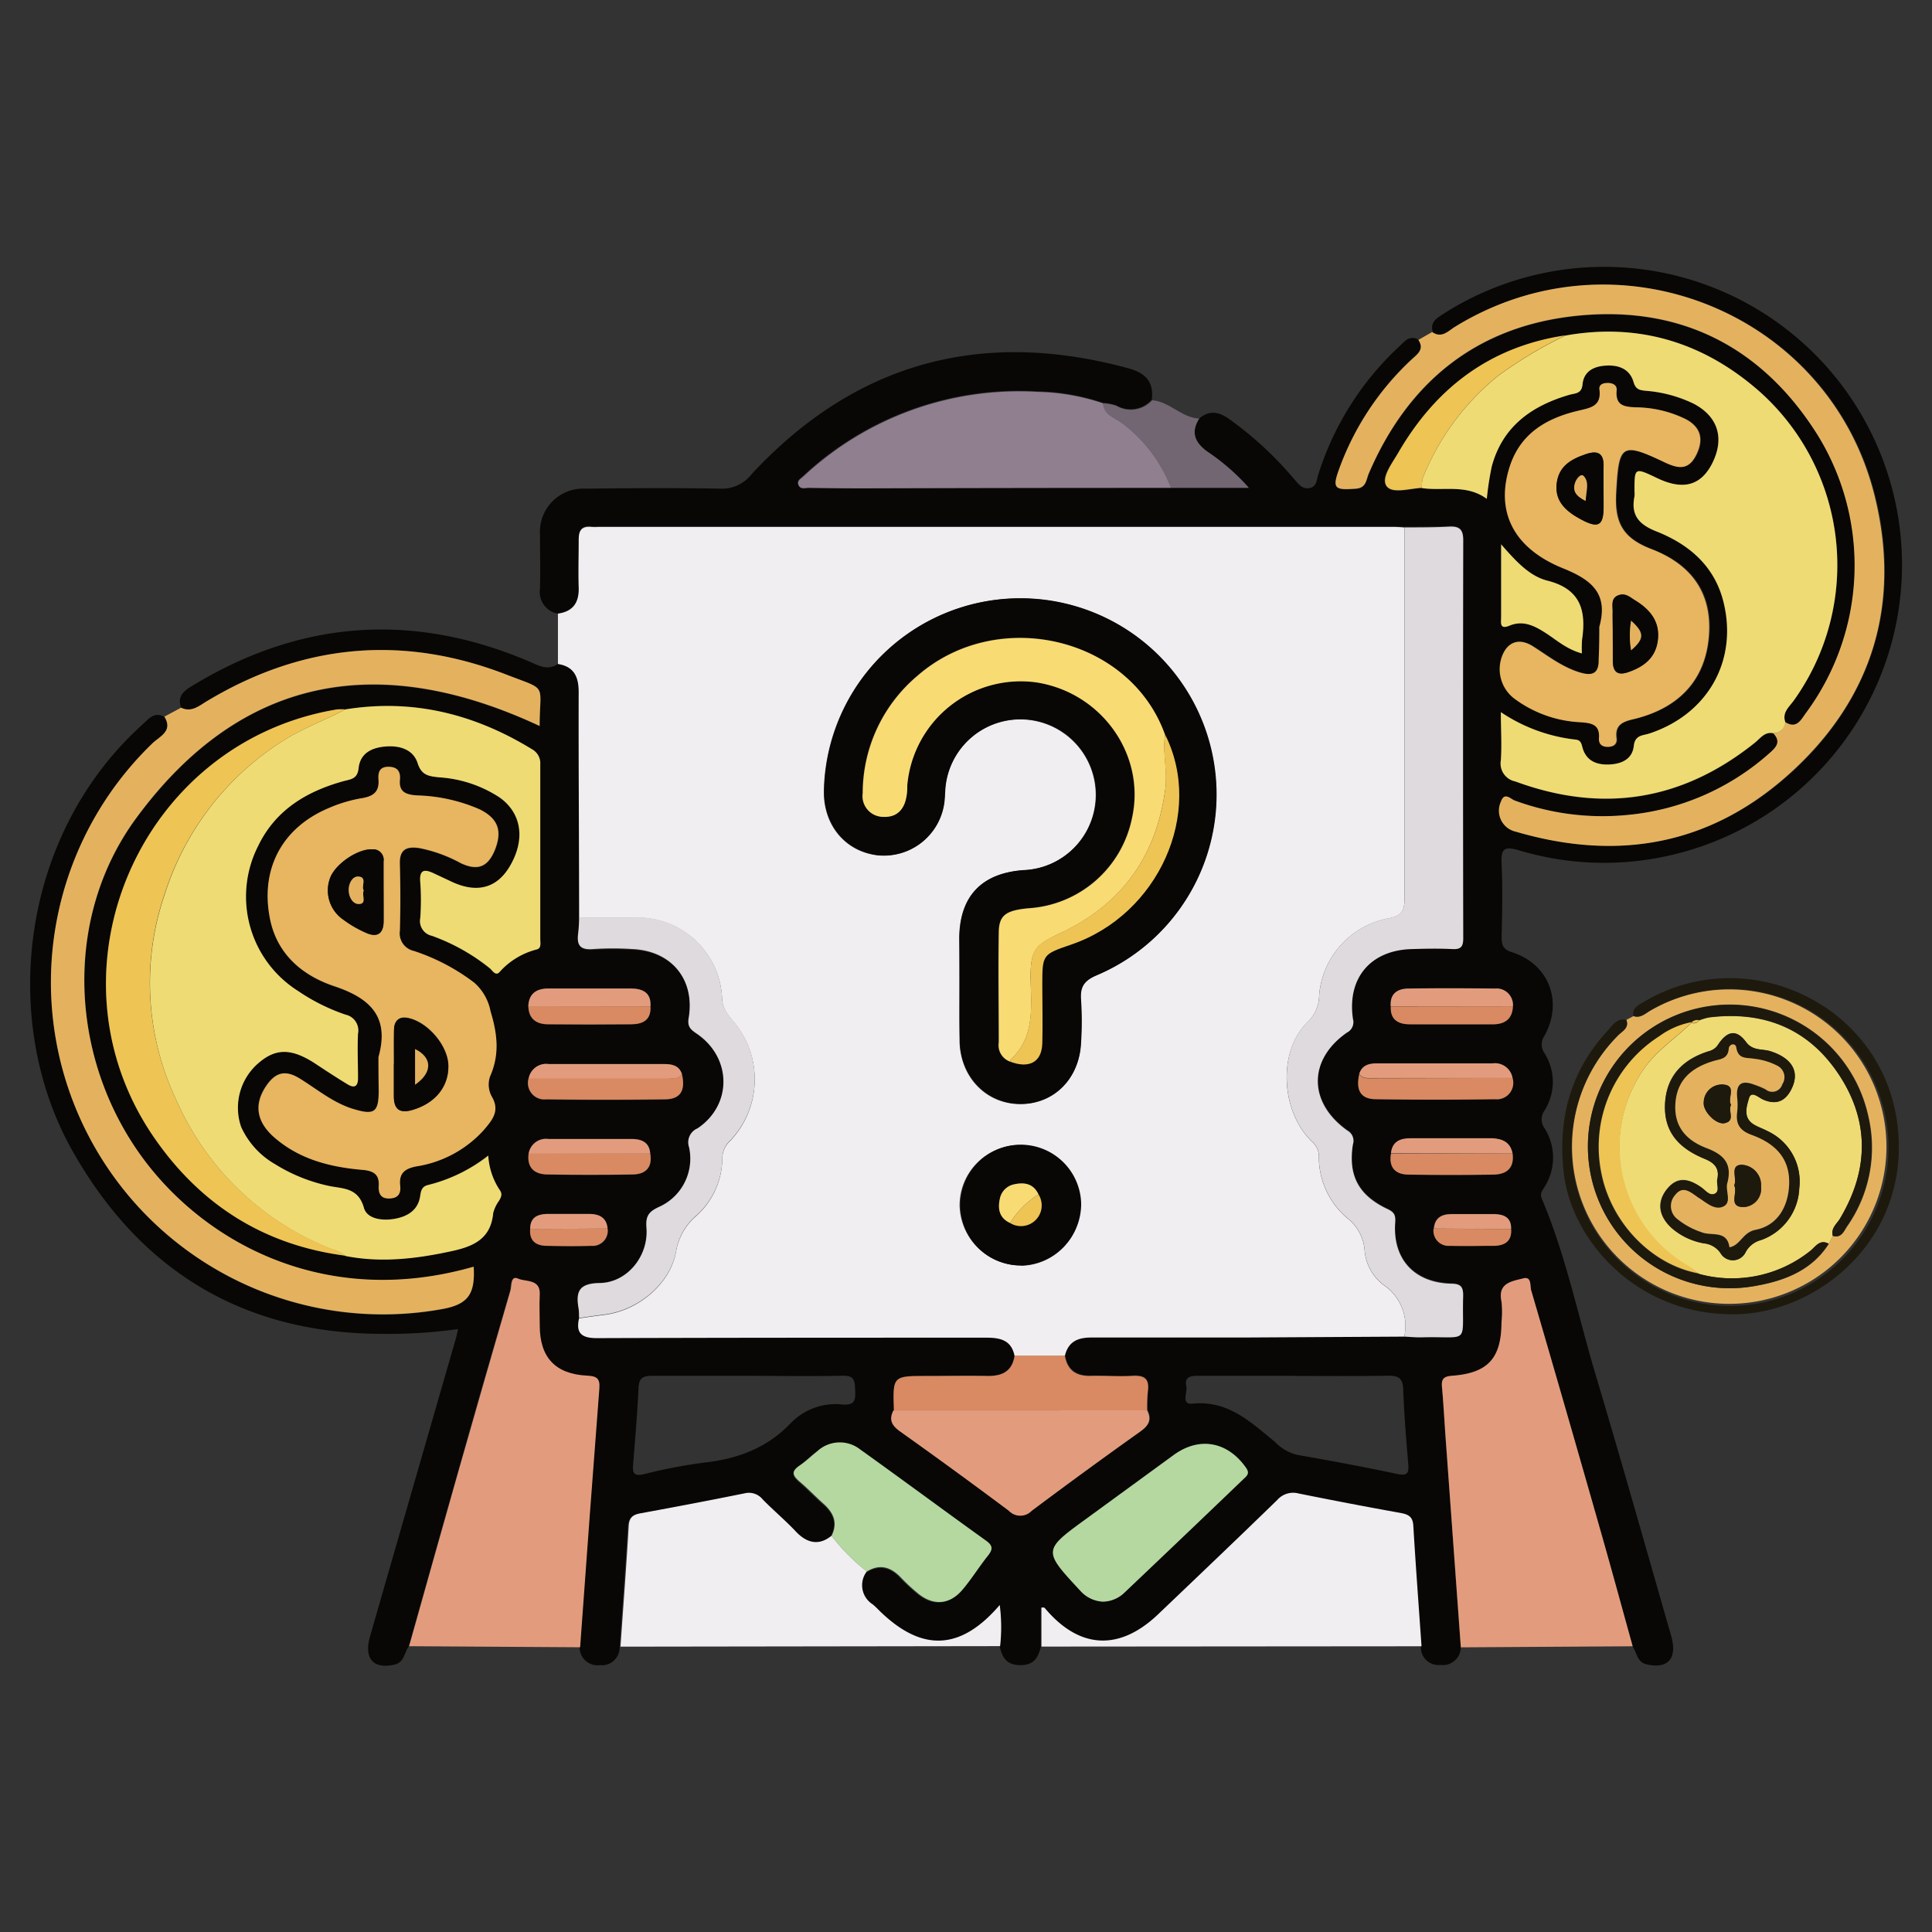 <svg xmlns="http://www.w3.org/2000/svg" viewBox="0 0 256 256"><rect x="0" y="0" width="256" height="256" fill="#333333" stroke="none"/><defs><style>.cls-1{fill:#080705;}.cls-2{fill:#f0eef1;}.cls-3{fill:#e4b25f;}.cls-4{fill:#e29c7d;}.cls-5{fill:#1d190d;}.cls-6{fill:#726672;}.cls-7{fill:#eedb74;}.cls-8{fill:#e8b560;}.cls-9{fill:#dedade;}.cls-10{fill:#8f7f8f;}.cls-11{fill:#eec454;}.cls-12{fill:#b4d8a0;}.cls-13{fill:#d98a62;}.cls-14{fill:#f9db74;}</style></defs><g id="SinIdentificar-3" data-name="SinIdentificar"><path class="cls-1" d="M73.92,81.31A2.91,2.91,0,0,1,71.55,78c.07-2.42,0-4.83,0-7.25a5.72,5.72,0,0,1,6-6c6-.07,11.94-.11,17.9,0a5,5,0,0,0,4.21-2c13.76-14.76,30.44-19.23,49.85-13.95,2.27.61,3.4,1.78,3.11,4.16a3.78,3.78,0,0,1-4.73.74,6.69,6.69,0,0,0-1.76-.33,28.78,28.78,0,0,0-8.67-1.52,41.84,41.84,0,0,0-31.06,11.22c-.32.29-.83.56-.65,1.07.23.68.89.42,1.37.43q3.61.07,7.25.06,20.39,0,40.77-.06h10.3A28.28,28.28,0,0,0,160,59.86c-1.63-1.17-2.29-2.54-1.1-4.4,1.31-1.13,2.56-.9,3.88,0a47,47,0,0,1,8.76,8.09c.56.65,1.06,1.3,2,1.12s.92-1.09,1.13-1.76a39.24,39.24,0,0,1,10.73-17c.69-.63,1.33-1.55,2.52-.92.85,1.27-.14,1.9-.9,2.61A37,37,0,0,0,177.5,62.1c-1,2.64-.68,2.91,2.15,2.69,1.44-.12,1.39-1.23,1.74-2,5.24-12.22,14.4-19.58,27.64-20.92,13.73-1.39,24.53,4.2,31.89,15.85a32.89,32.89,0,0,1-1.54,36.71c-.69.93-1.25,2.29-2.83,1.25-.41-1.24.51-2,1.11-2.8a30.81,30.81,0,0,0-4.42-40.92c-7.34-6.54-16-9.24-25.79-7.49-10,1.48-17.18,7-22.18,15.52-.82,1.41-2.39,3.25-1.59,4.42s3.06.35,4.7.27c2.86.38,5.89-.55,8.61,1.43a40.53,40.53,0,0,1,.65-4.26c1.41-5.31,5.26-8.06,10.27-9.52.76-.22,1.64-.12,1.76-1.35.15-1.73,1.44-2.41,3-2.52,1.71-.13,3.25.38,3.77,2.18.29,1,.81,1.06,1.61,1.15a17.61,17.61,0,0,1,6.31,1.69c3.29,1.71,4.19,4.65,2.46,8-1.5,2.91-3.84,3.52-7.26,1.88-3-1.43-3-1.43-3,1.74a3.86,3.86,0,0,1,0,.68c-.49,2.46.53,3.7,2.9,4.64,4.29,1.7,7.68,4.54,8.88,9.3,2,7.81-2.06,14.92-9.8,17.48-.84.28-1.91.17-2.07,1.64-.19,1.79-1.67,2.42-3.3,2.47s-3-.48-3.5-2.24c-.15-.54-.22-1-.92-1.06a22.11,22.11,0,0,1-9.85-3.62c0,2.33.11,4.36,0,6.37a2.42,2.42,0,0,0,1.91,2.81c11.55,4.25,22.11,2.58,31.72-5.11.75-.59,1.32-1.53,2.5-1.27,1,1.11.36,1.85-.51,2.61a32.8,32.8,0,0,1-19,8.21,33.61,33.61,0,0,1-14.73-1.93c-.56-.21-1.35-1.17-1.81.14a2.85,2.85,0,0,0,2,4c13.72,4,26.19,1.61,36.7-8.12s14.29-22.28,10.82-36.35c-6-24.41-34.2-35.65-55.64-22.42-.93.57-1.77,1.54-3,.68-.42-1.36.56-1.88,1.46-2.46a39.48,39.48,0,1,1,31.42,71.43,39.21,39.21,0,0,1-21.48-.31c-2-.59-2.38-.16-2.29,1.79.15,3.24.08,6.5,0,9.75,0,1.15.29,1.63,1.48,2,4.8,1.59,6.68,6.51,4.22,11a2,2,0,0,0,0,2.37,7.1,7.1,0,0,1,0,7.55,2,2,0,0,0,0,2.38,7.28,7.28,0,0,1,0,7.75c-.29.5-.68.86-.36,1.61,3.13,7.38,4.74,15.24,7,22.89,3.48,11.63,6.77,23.32,10.13,35,.85,3-.42,4.41-3.23,3.78-1.33-.3-1.28-1.55-1.88-2.35-1.41-5.08-2.79-10.17-4.24-15.24q-4.56-16-9.21-31.93c-.17-.58.09-1.88-1.06-1.58-1.49.38-3.42.6-2.87,3.08a12.88,12.88,0,0,1,0,2.71c0,4.78-1.78,6.75-6.52,7.11-1.08.08-1.47.37-1.37,1.46.21,2.33.33,4.67.5,7q1,13.77,2,27.53a2.37,2.37,0,0,1-2.69,2.28,2.33,2.33,0,0,1-2.6-2.37c-.37-5.34-.77-10.67-1.09-16-.07-1.17-.62-1.47-1.65-1.66q-6.79-1.22-13.56-2.59a2.79,2.79,0,0,0-2.81.86c-5.24,5.1-10.54,10.14-15.83,15.19-5.13,4.88-10.42,4.56-15-.89-.06-.07-.25,0-.42-.05v5.15c-.37,1.41-.91,2.4-2.72,2.39s-2.36-1-2.71-2.39a22.67,22.67,0,0,0-.05-5.45c-5.14,6-10.2,6.18-15.69,1-.38-.36-.74-.76-1.15-1.09a3,3,0,0,1-.77-4.37c1.7-1,3.15-.65,4.45.76a24.19,24.19,0,0,0,2.14,2c2.09,1.81,4.38,1.63,6.11-.52,1.14-1.41,2.12-2.94,3.25-4.36.65-.8.73-1.3-.21-2-5.59-4-11.12-8.1-16.71-12.11a4.37,4.37,0,0,0-5.65.23c-.78.6-1.48,1.3-2.29,1.86-1.17.81-.92,1.44,0,2.24s2.08,2,3.16,2.93c1.35,1.17,1.89,2.5,1,4.2-1.78,1.39-3.28,1-4.75-.57s-3-2.79-4.38-4.24a2.34,2.34,0,0,0-2.38-.81c-4.58.93-9.16,1.8-13.75,2.64-1,.18-1.55.52-1.62,1.68-.31,5.33-.72,10.66-1.09,16a2.34,2.34,0,0,1-2.61,2.37,2.38,2.38,0,0,1-2.69-2.29q1.26-17.15,2.55-34.3c.1-1.32-.34-1.62-1.6-1.69-4.23-.2-6.26-2.41-6.3-6.64,0-1.36-.06-2.72,0-4.07.13-2.16-1.82-1.73-2.87-2.15s-.87,1-1,1.54q-3.57,12.15-7,24.33c-2.17,7.61-4.29,15.23-6.44,22.84-.6.8-.54,2.05-1.87,2.36-2.8.64-4.09-.8-3.23-3.77q5.69-19.78,11.4-39.56c.08-.29.13-.58.25-1.13a67,67,0,0,1-10.42.63c-18.61-.13-32.19-8.84-41-24.84C0,134.82,2.79,110.52,18.88,96c.83-.75,1.56-1.76,2.92-1,1.15,1.86-.55,2.56-1.51,3.46a44,44,0,0,0,38.49,75c3.25-.63,4.21-2,4-5.58-20.08,5.76-36.47-3.57-44.63-15.5-9-13.13-9.54-31.06-.1-43.92,14.09-19.17,32.46-22,53.47-12.23,0-5.74,1.16-4.65-4.39-6.8C53.33,84,40,85.31,27.32,93c-1,.63-2,1.44-3.31.8-.49-1.32.09-2.08,1.21-2.77,14.4-8.86,29.37-10,44.93-3.37,1.26.54,2.43,1.26,3.78.3,2.13.34,2.76,1.66,2.75,3.71,0,10,0,20,.06,29.92a21.24,21.24,0,0,1-.1,2.26c-.24,1.58.35,2.11,2,2a39.38,39.38,0,0,1,5.21,0c5.17.23,8.3,4,7.44,9.14-.2,1.18.29,1.53,1.09,2.08,4.64,3.18,4.71,9.43.09,12.54A2,2,0,0,0,91.3,152a7,7,0,0,1-3.94,7.88c-1.38.63-1.83,1.19-1.7,2.78.3,3.74-2.54,7.26-6.18,7.32-2.65,0-3.21,1-2.83,3.27.07.45,0,.9.08,1.36-.45,2,.31,2.62,2.35,2.62,17.22-.07,34.44,0,51.65-.06,1.87,0,3.3.36,3.71,2.43-.3,2-1.56,2.74-3.5,2.7-2.71-.06-5.42,0-8.14,0-4.51,0-4.51,0-4.35,4.55-.63,1.24-.22,2,.9,2.8q7.26,5.16,14.41,10.51a2.08,2.08,0,0,0,3,0q7.14-5.35,14.41-10.52c1.12-.79,1.52-1.57.9-2.8a22.39,22.39,0,0,1,.06-2.46c.23-1.68-.42-2.26-2.11-2.12s-3.6,0-5.39,0c-1.94.06-3.15-.72-3.49-2.69.44-1.85,1.64-2.46,3.5-2.45,6.65.07,13.3.05,19.95,0q10.77,0,21.53-.12c.83,0,1.66.13,2.48.12,6.3-.13,5.11,1.05,5.29-5.42,0-1.25-.3-1.64-1.61-1.68-4.87-.15-7.7-3.24-7.4-8,.06-1-.06-1.42-1-1.88-3.86-1.83-5.23-4.44-4.6-8.55a1.55,1.55,0,0,0-.7-1.84c-5.23-3.7-5.26-9.4-.09-13a1.54,1.54,0,0,0,.8-1.8c-.8-5.42,2.33-9.12,7.78-9.27,1.81,0,3.63-.07,5.44,0,1.11,0,1.39-.35,1.39-1.41q0-26.4,0-52.78c0-1.43-.53-1.85-1.87-1.78-2,.09-3.93.07-5.89.1-.6,0-1.2-.08-1.81-.08h-105a6.89,6.89,0,0,1-.91,0c-1.27-.13-1.76.4-1.71,1.69.07,2.11,0,4.23,0,6.34S75.93,81,73.92,81.31Zm6.59,81.48c-.13-1.39-1-1.9-2.29-1.91-1.94,0-3.88,0-5.82,0-1.24,0-2.2.46-2.15,2-.13,1.58.79,2.19,2.19,2.23,2,0,3.94.06,5.9,0A2,2,0,0,0,80.51,162.79Zm119.72.06c.05-1.5-.92-1.93-2.16-2-1.94,0-3.88,0-5.82,0-1.27,0-2.16.52-2.29,1.91a2,2,0,0,0,2.17,2.28c2,.07,3.94.05,5.9,0C199.43,165,200.35,164.43,200.23,162.85Zm-15.95-29.5c-.1,1.82,1.05,2.36,2.55,2.37q5.5.06,11,0c1.55,0,2.57-.7,2.63-2.39a2.18,2.18,0,0,0-2.4-2.35c-3.83,0-7.65-.05-11.47,0C185.16,131,184.15,131.68,184.28,133.35Zm-98.09,0c.12-1.82-1-2.35-2.54-2.37-3.67,0-7.35,0-11,0-1.56,0-2.57.68-2.63,2.37s1.08,2.38,2.63,2.39q5.5,0,11,0C85.15,135.71,86.29,135.17,86.19,133.35Zm114.23,19.47c-.29-1.47-1.33-1.93-2.67-1.93-3.63,0-7.26,0-10.89,0-1.31,0-2.41.39-2.55,2-.32,1.84.62,2.73,2.33,2.76q5.63.1,11.24,0C199.65,155.62,200.69,154.76,200.42,152.82Zm-130.37,0c-.27,1.94.77,2.8,2.54,2.82q5.63.09,11.24,0c1.71,0,2.65-.92,2.33-2.76-.11-1.57-1.23-1.94-2.5-2-3.66,0-7.32,0-11,0A2.33,2.33,0,0,0,70.05,152.82Zm110.06-10.49c-.49,2.16.18,3.3,2.21,3.33,5.25.07,10.52.07,15.77,0a2.18,2.18,0,0,0,2.33-2.81,2.36,2.36,0,0,0-2.66-1.9H182.43C181.41,141,180.47,141.18,180.11,142.33Zm-89.75,0C90,141.18,89.06,141,88,141H72.71a2.36,2.36,0,0,0-2.66,1.9,2.18,2.18,0,0,0,2.33,2.81q7.89.12,15.78,0C90.19,145.63,90.85,144.48,90.36,142.33ZM45.77,166.39c4.7.92,9.31.37,13.94-.62,2.93-.62,5.3-1.6,5.62-5.05a4.72,4.72,0,0,1,.76-1.63c.27-.47.51-.9.11-1.44a9.17,9.17,0,0,1-1.52-4.56A21.18,21.18,0,0,1,56.74,157c-.84.19-1,.73-1.08,1.47-.27,1.84-1.61,2.68-3.27,3s-3.76.09-4.19-1.44c-.79-2.82-3-2.49-4.87-2.95a22.31,22.31,0,0,1-6.89-2.82,10.88,10.88,0,0,1-4.51-4.95,7.8,7.8,0,0,1,2.45-8.58c2.25-1.88,4.35-1.81,7.46.25,1.39.92,2.78,1.83,4.2,2.69.87.53,1.4.32,1.38-.82,0-2-.08-3.94,0-5.9a2.14,2.14,0,0,0-1.65-2.51,26,26,0,0,1-6.28-3.13,14.79,14.79,0,0,1-5.34-19.15c2.28-4.8,6.4-7.29,11.34-8.66,1-.26,1.85-.3,2-1.68.21-2,1.73-2.75,3.52-2.91s3.71.34,4.31,2.2c.52,1.64,1.5,1.73,2.82,1.88a16.48,16.48,0,0,1,8.08,2.72c2.91,2.11,3.39,5.58,1.31,9.1-1.73,3-4.4,3.65-7.79,2l-2.26-1.06c-1.22-.58-2-.56-1.81,1.16a32.88,32.88,0,0,1,0,4.76A2,2,0,0,0,57.23,124a26.47,26.47,0,0,1,7.67,4.34c.34.29.75,1.06,1.27.49a9.87,9.87,0,0,1,4.94-3c.64-.17.46-.88.46-1.39,0-7.71,0-15.42,0-23.13a2.12,2.12,0,0,0-1.09-2C62.87,94.59,54.7,92.54,45.77,94a8.38,8.38,0,0,0-1.12,0C18.35,98.35,5.31,129,20.5,150.85,26.61,159.65,35,165,45.77,166.39Zm4.38-26.32c0,1.51,0,3,0,4.53,0,2.79-.58,3.16-3.31,2.33s-4.76-2.59-7.07-4c-2-1.23-3.31-.89-4.58,1-1.6,2.42-1.24,4.72,1.19,6.81,3.3,2.84,7.31,3.86,11.52,4.23,1.43.12,2.35.51,2.25,2.11-.06,1.09.3,1.77,1.53,1.68,1.08-.07,1.42-.73,1.31-1.69-.18-1.61.56-2.24,2.12-2.55a15.14,15.14,0,0,0,9-4.87c1.1-1.29,2.15-2.51,1-4.42a3.29,3.29,0,0,1-.21-2.64c1.29-2.92,1-5.64.06-8.63a6.71,6.71,0,0,0-2.14-3.73,27.17,27.17,0,0,0-8-4.2A2.39,2.39,0,0,1,53,123.37c.1-3,.09-5.9,0-8.84-.06-1.92.85-2.35,2.53-2.12a19,19,0,0,1,5.53,2c2.25,1.06,3.59.52,4.52-1.71,1.06-2.53.49-4.18-2-5.41a22.15,22.15,0,0,0-8.37-1.85c-1.43-.1-2.36-.46-2.2-2.11.11-1.14-.44-1.7-1.58-1.68s-1.33.8-1.26,1.71c.12,1.64-.72,2.22-2.26,2.46a18.79,18.79,0,0,0-4.33,1.3c-6.19,2.6-9.1,8.08-7.79,14.66.94,4.75,4.36,7.55,8.52,8.94C49.17,132.3,51.63,134.79,50.15,140.07Zm161.77-57c0,1.44,0,2.88,0,4.31,0,1.8-.76,2.23-2.44,1.74-2.38-.7-4.27-2.23-6.31-3.5-1.77-1.1-3.28-.61-4,1.19a4.9,4.9,0,0,0,1.48,5.69,15.9,15.9,0,0,0,8.82,3.2c1.42.12,2.62.24,2.49,2.1-.07.89.45,1.2,1.26,1.16s1.16-.42,1.06-1.16c-.23-1.7.76-2.16,2.19-2.49,6-1.42,9.36-5,10-10.55s-1.66-9.75-7.55-12c-3.88-1.5-4.91-3.56-4.69-7.48.35-6.36.65-6.74,6.46-4,1.74.83,3.15,1,4.15-1s.61-3.7-1.41-4.75A15.29,15.29,0,0,0,216.8,54c-1.54-.06-2.74-.26-2.56-2.23.08-.8-.52-1-1.19-1s-1.18.19-1.09.86c.31,2.3-1.29,2.45-2.89,2.84-4.08,1-7.47,2.93-8.93,7.18-2.06,5.94.21,10.95,7,13.68C211,76.87,213.13,78.72,211.92,83.06ZM98.9,182.3c-4.16,0-8.31,0-12.47,0-1.2,0-1.75.26-1.82,1.57-.16,3.39-.44,6.78-.72,10.16-.1,1.18.11,1.62,1.45,1.3a68.54,68.54,0,0,1,8-1.53c4.41-.5,8.26-1.91,11.42-5.21a8.28,8.28,0,0,1,6.82-2.49c1.5.13,1.81-.38,1.74-1.73s0-2.14-1.73-2.08C107.37,182.39,103.14,182.3,98.9,182.3Zm72.66,0c-4.31,0-8.62,0-12.93,0-1,0-1.69.25-1.44,1.37.18.82-.73,2.47.8,2.32,4.74-.47,7.74,2.45,10.95,5.07a6.16,6.16,0,0,0,2.86,1.7c4.46.78,8.92,1.61,13.35,2.55,1.36.29,1.55-.15,1.45-1.32-.27-3.31-.55-6.62-.67-9.94-.05-1.57-.78-1.78-2.12-1.76C179.73,182.36,175.64,182.32,171.56,182.32Zm-25.39,29.91a4.21,4.21,0,0,0,2.81-1.18q7.86-7.52,15.72-15c.41-.39.93-.71.39-1.49-2.44-3.51-6.19-4.21-9.6-1.73L144,201.2c-5.81,4.24-5.81,4.23-.83,9.61A4.29,4.29,0,0,0,146.17,212.23ZM209.61,86.58a15.44,15.44,0,0,1,0-1.83c.57-3.85-.15-6.72-4.6-7.84-2.38-.6-4.19-2.6-6.12-4.81,0,3.6,0,6.62,0,9.63,0,.69-.25,1.71,1.09,1.15,1.86-.76,3.37.07,4.86,1S207.57,86,209.61,86.58Z"/><path class="cls-2" d="M186.07,177.11q-10.75.06-21.53.12c-6.65,0-13.3,0-19.95,0-1.86,0-3.06.6-3.5,2.45h-6.65c-.41-2.07-1.84-2.43-3.71-2.43-17.21,0-34.43,0-51.65.06-2,0-2.8-.64-2.35-2.62,1.11-.16,2.22-.32,3.34-.46,4.46-.54,8.79-4.09,9.52-8.44a8,8,0,0,1,2.7-4.7,10.3,10.3,0,0,0,3.42-7.62,3.25,3.25,0,0,1,1.11-2.36,11.83,11.83,0,0,0,.74-15.28c-.8-1-1.79-1.9-1.88-3.48a11.15,11.15,0,0,0-11.45-10.74H76.74c0-10-.09-20-.06-29.92,0-2-.62-3.37-2.75-3.71V81.31c2-.28,2.82-1.46,2.75-3.45s0-4.23,0-6.34c0-1.29.44-1.82,1.71-1.69a6.89,6.89,0,0,0,.91,0h105c.61,0,1.21,0,1.81.08q0,24.47,0,48.92c0,1.6-.14,2.52-2.18,2.87a11.31,11.31,0,0,0-9.14,10.18,4.9,4.9,0,0,1-1.42,3.44c-4.19,4-3.61,12,.45,15.94a2.55,2.55,0,0,1,.93,2,10.63,10.63,0,0,0,3.76,8.15,6,6,0,0,1,2.3,4.17,6.38,6.38,0,0,0,2.5,4.68A6.53,6.53,0,0,1,186.07,177.11Zm-58.93-46.39c0,2.41,0,4.83,0,7.25.11,4.81,3.55,8.33,8.06,8.33s7.84-3.39,8-8.11a44.54,44.54,0,0,0,0-5.66c-.14-1.75.41-2.58,2.12-3.3a26,26,0,1,0-36.16-24.4c-.06,4.53,2.84,8,7.11,8.51a8.06,8.06,0,0,0,8.75-6.54c.16-.81.14-1.65.22-2.48a10,10,0,1,1,10.35,11c-5.58.4-8.47,3.48-8.5,9.08C127.13,126.48,127.14,128.6,127.14,130.72Zm8.18,37a8,8,0,1,0-8.17-8A8.14,8.14,0,0,0,135.32,167.68Z"/><path class="cls-3" d="M24,93.77c1.32.64,2.28-.17,3.31-.8,12.68-7.66,26-8.93,39.8-3.58,5.55,2.15,4.41,1.06,4.39,6.8-21-9.81-39.38-6.94-53.47,12.23-9.44,12.86-8.88,30.79.1,43.92,8.16,11.93,24.55,21.26,44.63,15.5.22,3.61-.74,4.95-4,5.58a44,44,0,0,1-38.49-75c1-.9,2.66-1.6,1.51-3.46Z"/><path class="cls-4" d="M54.21,218.13c2.15-7.61,4.27-15.23,6.44-22.84q3.47-12.18,7-24.33c.17-.57,0-2,1-1.54s3,0,2.87,2.15c-.07,1.35,0,2.71,0,4.07,0,4.23,2.07,6.44,6.3,6.64,1.26.07,1.7.37,1.6,1.69q-1.32,17.15-2.55,34.3Z"/><path class="cls-4" d="M193.57,218.28q-1-13.77-2-27.53c-.17-2.33-.29-4.67-.5-7-.1-1.09.29-1.38,1.37-1.46,4.74-.36,6.5-2.33,6.52-7.11a12.88,12.88,0,0,0,0-2.71c-.55-2.48,1.38-2.7,2.87-3.08,1.15-.3.89,1,1.06,1.58q4.66,15.94,9.21,31.93c1.45,5.07,2.83,10.16,4.24,15.24Z"/><path class="cls-3" d="M189.76,44c1.26.86,2.1-.11,3-.68,21.44-13.23,49.62-2,55.64,22.42,3.47,14.07-.17,26.49-10.82,36.35s-23,12.13-36.7,8.12a2.85,2.85,0,0,1-2-4c.46-1.31,1.25-.35,1.81-.14A33.61,33.61,0,0,0,215.47,108a32.8,32.8,0,0,0,19-8.21c.87-.76,1.56-1.5.51-2.61a1.55,1.55,0,0,0,1.53-1.52c1.58,1,2.14-.32,2.83-1.25a32.89,32.89,0,0,0,1.54-36.71C233.56,46,222.76,40.44,209,41.83c-13.24,1.34-22.4,8.7-27.64,20.92-.35.81-.3,1.92-1.74,2-2.83.22-3.12-.05-2.15-2.69a37,37,0,0,1,9.57-14.41c.76-.71,1.75-1.34.9-2.61Z"/><path class="cls-2" d="M82.22,218.19c.37-5.32.78-10.65,1.09-16,.07-1.16.59-1.5,1.62-1.68,4.59-.84,9.17-1.71,13.75-2.64a2.34,2.34,0,0,1,2.38.81c1.42,1.45,3,2.77,4.38,4.24s3,2,4.75.57a25.45,25.45,0,0,0,4.67,4.72,3,3,0,0,0,.77,4.37c.41.33.77.73,1.15,1.09,5.49,5.22,10.55,5,15.69-1a22.67,22.67,0,0,1,.05,5.45Z"/><path class="cls-2" d="M138,218.18V213c.17,0,.36,0,.42.05,4.55,5.45,9.84,5.77,15,.89,5.29-5.05,10.59-10.09,15.83-15.19a2.79,2.79,0,0,1,2.81-.86q6.77,1.37,13.56,2.59c1,.19,1.58.49,1.65,1.66.32,5.35.72,10.68,1.09,16Z"/><path class="cls-3" d="M215.5,135.14c.32-.16.63-.33.94-.5.94.33,1.56-.34,2.27-.74a20.83,20.83,0,1,1-4.27,3.27C215,136.61,215.89,136.21,215.5,135.14Zm26.84,29.67c.18-.35.35-.7.52-1.05,1.11.31,1.45-.59,1.9-1.25a18.19,18.19,0,0,0,2.79-14.71,18.8,18.8,0,1,0-15.32,22.66C236.19,169.81,240,168.49,242.34,164.81Z"/><path class="cls-5" d="M215.5,135.14c.39,1.07-.52,1.47-1.06,2a21,21,0,1,0,4.27-3.27c-.71.4-1.33,1.07-2.27.74-.18-1.07.63-1.41,1.35-1.84,13.66-8.13,31.48.22,33.6,16,2,15.06-10.19,25.11-21.25,25.37-13.11.3-21.86-9.69-22.92-18.63-.85-7.23.86-13.63,5.86-19C213.71,135.78,214.3,134.86,215.5,135.14Z"/><path class="cls-6" d="M146.17,53.45a6.69,6.69,0,0,1,1.76.33,3.78,3.78,0,0,0,4.73-.74c2.33.17,3.9,2.32,6.25,2.42-1.19,1.86-.53,3.23,1.1,4.4a28.28,28.28,0,0,1,5.47,4.79h-10.3a19.51,19.51,0,0,0-6.32-8.45C147.89,55.38,146.3,55.1,146.17,53.45Z"/><path class="cls-7" d="M45.77,94c8.93-1.44,17.1.61,24.73,5.28a2.12,2.12,0,0,1,1.09,2c0,7.71,0,15.42,0,23.13,0,.51.18,1.22-.46,1.39a9.87,9.87,0,0,0-4.94,3c-.52.57-.93-.2-1.27-.49A26.47,26.47,0,0,0,57.23,124a2,2,0,0,1-1.54-2.35,32.88,32.88,0,0,0,0-4.76c-.14-1.72.59-1.74,1.81-1.16l2.26,1.06c3.39,1.62,6.06.92,7.79-2,2.08-3.52,1.6-7-1.31-9.1A16.48,16.48,0,0,0,58.16,103c-1.32-.15-2.3-.24-2.82-1.88-.6-1.86-2.45-2.37-4.31-2.2s-3.31.92-3.52,2.91c-.15,1.38-1,1.42-2,1.68-4.94,1.37-9.06,3.86-11.34,8.66a14.79,14.79,0,0,0,5.34,19.15,26,26,0,0,0,6.28,3.13,2.14,2.14,0,0,1,1.65,2.51c-.1,2,0,3.93,0,5.9,0,1.14-.51,1.35-1.38.82-1.42-.86-2.81-1.77-4.2-2.69-3.11-2.06-5.21-2.13-7.46-.25a7.8,7.8,0,0,0-2.45,8.58,10.88,10.88,0,0,0,4.51,4.95,22.31,22.31,0,0,0,6.89,2.82c1.9.46,4.08.13,4.87,2.95.43,1.53,2.54,1.76,4.19,1.44s3-1.16,3.27-3c.11-.74.24-1.28,1.08-1.47a21.18,21.18,0,0,0,7.94-3.88,9.17,9.17,0,0,0,1.52,4.56c.4.54.16,1-.11,1.44a4.72,4.72,0,0,0-.76,1.63c-.32,3.45-2.69,4.43-5.62,5.05-4.63,1-9.24,1.54-13.94.62a4.68,4.68,0,0,0-1.8-.89,37.38,37.38,0,0,1-20.65-19.82,36.24,36.24,0,0,1-1.5-27.24A37.41,37.41,0,0,1,37.35,98.26C40,96.53,43,95.47,45.77,94Z"/><path class="cls-7" d="M236.55,95.64A1.55,1.55,0,0,1,235,97.16c-1.18-.26-1.75.68-2.5,1.27-9.61,7.69-20.17,9.36-31.72,5.11a2.42,2.42,0,0,1-1.91-2.81c.14-2,0-4,0-6.37A22.11,22.11,0,0,0,208.77,98c.7.07.77.52.92,1.06.49,1.76,1.86,2.3,3.5,2.24s3.11-.68,3.3-2.47c.16-1.47,1.23-1.36,2.07-1.64,7.74-2.56,11.76-9.67,9.8-17.48-1.2-4.76-4.59-7.6-8.88-9.3-2.37-.94-3.39-2.18-2.9-4.64a3.86,3.86,0,0,0,0-.68c0-3.17,0-3.17,3-1.74,3.42,1.64,5.76,1,7.26-1.88,1.73-3.36.83-6.3-2.46-8a17.61,17.61,0,0,0-6.31-1.69c-.8-.09-1.32-.16-1.61-1.15-.52-1.8-2.06-2.31-3.77-2.18-1.56.11-2.85.79-3,2.52-.12,1.23-1,1.13-1.76,1.35-5,1.46-8.86,4.21-10.27,9.52a40.53,40.53,0,0,0-.65,4.26c-2.72-2-5.75-1-8.61-1.43a4.52,4.52,0,0,1,.13-1.34,33.37,33.37,0,0,1,9.91-13.47,55.86,55.86,0,0,1,9-5.4c9.83-1.75,18.45,1,25.79,7.49a30.81,30.81,0,0,1,4.42,40.92C237.06,93.68,236.14,94.4,236.55,95.64Z"/><path class="cls-8" d="M50.15,140.07c1.48-5.28-1-7.77-5.86-9.4-4.16-1.39-7.58-4.19-8.52-8.94-1.31-6.58,1.6-12.06,7.79-14.66a18.79,18.79,0,0,1,4.33-1.3c1.54-.24,2.38-.82,2.26-2.46-.07-.91.1-1.69,1.26-1.71s1.69.54,1.58,1.68c-.16,1.65.77,2,2.2,2.11a22.15,22.15,0,0,1,8.37,1.85c2.48,1.23,3,2.88,2,5.41-.93,2.23-2.27,2.77-4.52,1.71a19,19,0,0,0-5.53-2c-1.68-.23-2.59.2-2.53,2.12.08,2.94.09,5.89,0,8.84A2.39,2.39,0,0,0,54.83,126a27.17,27.17,0,0,1,8,4.2A6.71,6.71,0,0,1,65,134c.91,3,1.23,5.71-.06,8.63a3.29,3.29,0,0,0,.21,2.64c1.14,1.91.09,3.13-1,4.42a15.14,15.14,0,0,1-9,4.87c-1.56.31-2.3.94-2.12,2.55.11,1-.23,1.62-1.31,1.69-1.23.09-1.59-.59-1.53-1.68.1-1.6-.82-2-2.25-2.11-4.21-.37-8.22-1.39-11.52-4.23-2.43-2.09-2.79-4.39-1.19-6.81,1.27-1.92,2.61-2.26,4.58-1,2.31,1.44,4.41,3.21,7.07,4s3.28.46,3.31-2.33C50.16,143.09,50.15,141.58,50.15,140.07Zm2.05.89h0v4.28c0,1.69.74,2.3,2.45,1.81,3-.87,4.8-3,4.77-5.81,0-2.62-2.65-5.78-5.3-6.36-1.28-.28-1.85.4-1.9,1.57C52.16,138,52.2,139.45,52.2,141Zm-1.38-22.72v-4.08a1.39,1.39,0,0,0-1.46-1.62c-1.88-.11-4.85,1.87-5.59,3.72a4.69,4.69,0,0,0,1.75,5.62,15,15,0,0,0,2.93,1.7c1.46.68,2.35.21,2.38-1.49C50.84,120.8,50.83,119.52,50.82,118.24Z"/><path class="cls-9" d="M186.07,177.11a6.53,6.53,0,0,0-2.75-6.87,6.38,6.38,0,0,1-2.5-4.68,6,6,0,0,0-2.3-4.17,10.63,10.63,0,0,1-3.76-8.15,2.55,2.55,0,0,0-.93-2c-4.06-3.89-4.64-12-.45-15.94a4.9,4.9,0,0,0,1.42-3.44,11.31,11.31,0,0,1,9.14-10.18c2-.35,2.18-1.27,2.18-2.87q0-24.47,0-48.92c2,0,3.93,0,5.89-.1,1.34-.07,1.87.35,1.87,1.78q-.06,26.39,0,52.78c0,1.06-.28,1.46-1.39,1.41-1.81-.09-3.63-.06-5.44,0-5.45.15-8.58,3.85-7.78,9.27a1.54,1.54,0,0,1-.8,1.8c-5.17,3.61-5.14,9.31.09,13a1.55,1.55,0,0,1,.7,1.84c-.63,4.11.74,6.72,4.6,8.55,1,.46,1.07.92,1,1.88-.3,4.77,2.53,7.86,7.4,8,1.31,0,1.65.43,1.61,1.68-.18,6.47,1,5.29-5.29,5.42C187.73,177.24,186.9,177.15,186.07,177.11Z"/><path class="cls-8" d="M211.92,83.06c1.21-4.34-.91-6.19-4.81-7.76-6.76-2.73-9-7.74-7-13.68,1.46-4.25,4.85-6.2,8.93-7.18,1.6-.39,3.2-.54,2.89-2.84-.09-.67.52-.86,1.09-.86s1.27.22,1.19,1c-.18,2,1,2.17,2.56,2.23a15.29,15.29,0,0,1,6.57,1.56c2,1.05,2.45,2.65,1.41,4.75s-2.41,1.81-4.15,1c-5.81-2.77-6.11-2.39-6.46,4-.22,3.92.81,6,4.69,7.48,5.89,2.27,8.15,6.54,7.55,12s-4,9.13-10,10.55c-1.43.33-2.42.79-2.19,2.49.1.74-.32,1.12-1.06,1.16s-1.33-.27-1.26-1.16c.13-1.86-1.07-2-2.49-2.1a15.9,15.9,0,0,1-8.82-3.2,4.9,4.9,0,0,1-1.48-5.69c.75-1.8,2.26-2.29,4-1.19,2,1.27,3.93,2.8,6.31,3.5,1.68.49,2.48.06,2.44-1.74C211.9,85.94,211.92,84.5,211.92,83.06Zm1.78.76c0,1.28,0,2.56,0,3.83s.66,1.89,2,1.42c2.06-.7,3.63-1.87,3.94-4.17.33-2.5-1-4.13-3-5.35-.7-.43-1.42-1-2.29-.64s-.65,1.41-.68,2.2S213.7,82.92,213.7,83.82Zm-1.22-19.17c0-.9,0-1.81,0-2.71.09-1.77-.63-2.35-2.34-1.76-2,.67-3.63,1.7-3.87,3.94s1.34,3.69,3.22,4.7c2.29,1.24,3,.86,3-1.68C212.49,66.31,212.48,65.48,212.48,64.65Z"/><path class="cls-10" d="M146.17,53.45c.13,1.65,1.72,1.93,2.69,2.75a19.51,19.51,0,0,1,6.32,8.45q-20.38,0-40.77.06-3.63,0-7.25-.06c-.48,0-1.14.25-1.37-.43-.18-.51.33-.78.65-1.07A41.84,41.84,0,0,1,137.5,51.93,28.78,28.78,0,0,1,146.17,53.45Z"/><path class="cls-11" d="M45.77,94C43,95.47,40,96.53,37.35,98.26a37.41,37.41,0,0,0-15.53,20.18,36.24,36.24,0,0,0,1.5,27.24A37.38,37.38,0,0,0,44,165.5a4.68,4.68,0,0,1,1.8.89C35,165,26.61,159.65,20.5,150.85,5.31,129,18.35,98.35,44.65,94A8.38,8.38,0,0,1,45.77,94Z"/><path class="cls-9" d="M76.74,121.56h7.49a11.15,11.15,0,0,1,11.45,10.74c.09,1.58,1.08,2.49,1.88,3.48a11.83,11.83,0,0,1-.74,15.28,3.25,3.25,0,0,0-1.11,2.36,10.3,10.3,0,0,1-3.42,7.62,8,8,0,0,0-2.7,4.7c-.73,4.35-5.06,7.9-9.52,8.44-1.12.14-2.23.3-3.34.46,0-.46,0-.91-.08-1.36-.38-2.24.18-3.22,2.83-3.27,3.64-.06,6.48-3.58,6.18-7.32-.13-1.59.32-2.15,1.7-2.78A7,7,0,0,0,91.3,152a2,2,0,0,1,1.13-2.49c4.62-3.11,4.55-9.36-.09-12.54-.8-.55-1.29-.9-1.09-2.08.86-5.11-2.27-8.91-7.44-9.14a39.38,39.38,0,0,0-5.21,0c-1.61.13-2.2-.4-2-2A21.24,21.24,0,0,0,76.74,121.56Z"/><path class="cls-4" d="M152,186.88c.62,1.23.22,2-.9,2.8q-7.27,5.17-14.41,10.52a2.08,2.08,0,0,1-3,0q-7.14-5.34-14.41-10.51c-1.12-.8-1.53-1.56-.9-2.8Z"/><path class="cls-12" d="M114.86,208.23a25.45,25.45,0,0,1-4.67-4.72c.84-1.7.3-3-1-4.2-1.08-.95-2.06-2-3.16-2.93s-1.2-1.43,0-2.24c.81-.56,1.51-1.26,2.29-1.86a4.37,4.37,0,0,1,5.65-.23c5.59,4,11.12,8.1,16.71,12.11.94.68.86,1.18.21,2-1.13,1.42-2.11,3-3.25,4.36-1.73,2.15-4,2.33-6.11.52a24.19,24.19,0,0,1-2.14-2C118,207.58,116.56,207.2,114.86,208.23Z"/><path class="cls-12" d="M146.17,212.23a4.29,4.29,0,0,1-3-1.42c-5-5.38-5-5.37.83-9.61l11.53-8.41c3.41-2.48,7.16-1.78,9.6,1.73.54.78,0,1.1-.39,1.49q-7.84,7.53-15.72,15A4.21,4.21,0,0,1,146.17,212.23Z"/><path class="cls-13" d="M152,186.88H118.45c-.16-4.55-.16-4.55,4.35-4.55,2.72,0,5.43-.05,8.14,0,1.94,0,3.2-.68,3.5-2.7h6.65c.34,2,1.55,2.75,3.49,2.69,1.79-.06,3.6.1,5.39,0s2.34.44,2.11,2.12A22.39,22.39,0,0,0,152,186.88Z"/><path class="cls-11" d="M207.45,44.43a55.86,55.86,0,0,0-9,5.4,33.37,33.37,0,0,0-9.91,13.47,4.52,4.52,0,0,0-.13,1.34c-1.64.08-4,.82-4.7-.27s.77-3,1.59-4.42C190.27,51.39,197.47,45.91,207.45,44.43Z"/><path class="cls-7" d="M209.61,86.58c-2-.54-3.32-1.74-4.75-2.67s-3-1.79-4.86-1c-1.34.56-1.09-.46-1.09-1.15,0-3,0-6,0-9.63,1.93,2.21,3.74,4.21,6.12,4.81,4.45,1.12,5.17,4,4.6,7.84A15.44,15.44,0,0,0,209.61,86.58Z"/><path class="cls-13" d="M90.36,142.33c.49,2.15-.17,3.3-2.2,3.33q-7.89.1-15.78,0a2.18,2.18,0,0,1-2.33-2.81l18.47,0C89.18,142.89,89.9,143,90.36,142.33Z"/><path class="cls-13" d="M200.42,142.84a2.18,2.18,0,0,1-2.33,2.81c-5.25.08-10.52.08-15.77,0-2,0-2.7-1.17-2.21-3.33.47.68,1.18.56,1.84.56Z"/><path class="cls-13" d="M86.16,152.86c.32,1.84-.62,2.73-2.33,2.76q-5.61.1-11.24,0c-1.77,0-2.81-.88-2.54-2.82Z"/><path class="cls-13" d="M200.42,152.82c.27,1.94-.77,2.8-2.54,2.82q-5.61.09-11.24,0c-1.71,0-2.65-.92-2.33-2.76Z"/><path class="cls-13" d="M86.19,133.35c.1,1.82-1,2.36-2.55,2.37q-5.51.06-11,0c-1.55,0-2.57-.7-2.63-2.39Z"/><path class="cls-4" d="M90.36,142.33c-.46.68-1.18.56-1.84.56l-18.47,0a2.36,2.36,0,0,1,2.66-1.9H88C89.06,141,90,141.18,90.36,142.33Z"/><path class="cls-4" d="M200.42,142.84l-18.47,0c-.66,0-1.37.12-1.84-.56.36-1.15,1.3-1.38,2.32-1.38h15.33A2.36,2.36,0,0,1,200.42,142.84Z"/><path class="cls-13" d="M200.47,133.34c-.06,1.69-1.08,2.38-2.63,2.39q-5.51,0-11,0c-1.5,0-2.65-.55-2.55-2.37Z"/><path class="cls-4" d="M86.19,133.35H70c.06-1.69,1.07-2.36,2.63-2.37,3.67,0,7.35,0,11,0C85.16,131,86.31,131.53,86.19,133.35Z"/><path class="cls-4" d="M200.47,133.34H184.28c-.13-1.67.88-2.33,2.32-2.35,3.82-.06,7.64-.05,11.47,0A2.18,2.18,0,0,1,200.47,133.34Z"/><path class="cls-4" d="M86.16,152.86l-16.11,0a2.33,2.33,0,0,1,2.62-1.93c3.67,0,7.33,0,11,0C84.93,150.92,86.05,151.29,86.16,152.86Z"/><path class="cls-4" d="M200.42,152.82l-16.11,0c.14-1.57,1.24-2,2.55-2,3.63,0,7.26,0,10.89,0C199.09,150.89,200.13,151.35,200.42,152.82Z"/><path class="cls-13" d="M200.23,162.85c.12,1.58-.8,2.19-2.2,2.23-2,0-3.93.06-5.9,0a2,2,0,0,1-2.17-2.28Z"/><path class="cls-13" d="M80.51,162.79a2,2,0,0,1-2.17,2.28c-2,.07-3.93.05-5.9,0-1.4,0-2.32-.65-2.19-2.23Z"/><path class="cls-4" d="M80.51,162.79l-10.26.06c0-1.5.91-1.93,2.15-2,1.94,0,3.88,0,5.82,0C79.49,160.89,80.38,161.4,80.51,162.79Z"/><path class="cls-4" d="M200.23,162.85,190,162.79c.13-1.39,1-1.9,2.29-1.91,1.94,0,3.88,0,5.82,0C199.31,160.92,200.28,161.35,200.23,162.85Z"/><path class="cls-1" d="M127.14,130.72c0-2.12,0-4.24,0-6.35,0-5.6,2.92-8.68,8.5-9.08a10,10,0,1,0-10.35-11c-.08.83-.06,1.67-.22,2.48a8.06,8.06,0,0,1-8.75,6.54c-4.27-.51-7.17-4-7.11-8.51a26,26,0,1,1,36.16,24.4c-1.71.72-2.26,1.55-2.12,3.3a44.54,44.54,0,0,1,0,5.66c-.21,4.72-3.61,8.11-8,8.11s-8-3.52-8.06-8.33C127.1,135.55,127.14,133.13,127.14,130.72Zm6.71,9.95c2.46.94,4.09.06,4.21-2.43s0-5.12,0-7.68c0-4.1,0-4.1,3.83-5.41,11.58-4,17.63-17.46,12.45-27.81-4.59-12.92-22.17-17.12-32.82-7.81a20.34,20.34,0,0,0-7.24,15.53,2.75,2.75,0,0,0,2.81,3.15c1.77.07,2.73-1.08,3-2.8.07-.45.06-.9.09-1.36a15.1,15.1,0,0,1,17.08-13.66c8.72,1.36,14.57,9.67,12.7,18a14.94,14.94,0,0,1-13.67,11.93c-3.05.3-3.93.92-4,3.28-.08,4.83,0,9.67,0,14.51A2.3,2.3,0,0,0,133.85,140.67Z"/><path class="cls-1" d="M135.32,167.68a8,8,0,1,1,7.94-8.2A8.17,8.17,0,0,1,135.32,167.68Zm2.29-9.41c-.65-1.42-1.84-1.64-3.19-1.35a2.42,2.42,0,0,0-1.94,1.94c-.29,1.35-.06,2.54,1.36,3.19a2.74,2.74,0,0,0,3.77-3.78Z"/><path class="cls-7" d="M242.86,163.76c-.17.35-.34.7-.52,1.05-1.21-.69-1.77.43-2.49,1a16.63,16.63,0,0,1-14.68,3c-.43-.29-.85-.61-1.3-.87a18.22,18.22,0,0,1-6-26.37c1.69-2.43,4.22-4,6.25-6.05v0a.76.76,0,0,0,1-.3,8.67,8.67,0,0,1,1.29-.39c7.26-.91,13.21,1.46,17.25,7.57s4,12.63.2,19C243.47,162.12,242.56,162.68,242.86,163.76Zm-15.32-7.44c-.11.61.38,1.5-.32,1.84s-1.22-.42-1.75-.8c-1.59-1.13-3.12-1.62-4.57.17s-1.12,3.65.63,5.21a8.86,8.86,0,0,0,4.24,2,3,3,0,0,1,2.2,1.3,1.88,1.88,0,0,0,3.34-.17,3.23,3.23,0,0,1,2-1.56,7.61,7.61,0,0,0,5.09-6.87,7.36,7.36,0,0,0-4.24-7.59c-.6-.32-1.26-.53-1.83-.89-1.43-.91-.89-2.41-.59-3.46s1.28-.07,1.86.18c1.88.82,3.08.13,3.85-1.57,1-2.22-.09-3.94-2.88-4.83-1.08-.34-2.33,0-3.23-1.23-1.24-1.68-2.45-1.5-3.68.34a2,2,0,0,1-1.2.88c-3.53,1.09-5.73,3.32-5.85,7.16s2.12,5.84,5.28,7.12C227.25,154.12,227.87,154.87,227.54,156.32Z"/><path class="cls-5" d="M242.86,163.76c-.3-1.08.61-1.64,1-2.39,3.77-6.38,3.88-12.84-.2-19s-10-8.48-17.25-7.57a8.67,8.67,0,0,0-1.29.39,1.08,1.08,0,0,0-1,.3v0a10.6,10.6,0,0,0-4.31,1.87,17.37,17.37,0,0,0-7.7,18c1.3,6.72,6.76,12.34,13,13.44a16.63,16.63,0,0,0,14.68-3c.72-.53,1.28-1.65,2.49-1-2.36,3.68-6.15,5-10.11,5.65a18.77,18.77,0,1,1,15.32-22.66,18.19,18.19,0,0,1-2.79,14.71C244.31,163.17,244,164.07,242.86,163.76Z"/><path class="cls-1" d="M52.2,141c0-1.51,0-3,0-4.51,0-1.17.62-1.85,1.9-1.57,2.65.58,5.27,3.74,5.3,6.36,0,2.78-1.79,4.94-4.77,5.81-1.71.49-2.44-.12-2.45-1.81V141ZM55,143.73c2.38-1.64,2.31-3.59,0-4.71Z"/><path class="cls-1" d="M50.83,118.24c0,1.28,0,2.56,0,3.85,0,1.7-.92,2.17-2.38,1.49a15,15,0,0,1-2.93-1.7,4.69,4.69,0,0,1-1.75-5.62c.74-1.85,3.71-3.83,5.59-3.72a1.39,1.39,0,0,1,1.46,1.62C50.82,115.52,50.82,116.88,50.83,118.24ZM48.2,118c-.38-.59.53-1.83-.74-1.86-.79,0-1.29.93-1.26,1.84s.54,1.81,1.33,1.81C48.68,119.82,47.89,118.67,48.2,118Z"/><path class="cls-1" d="M213.7,83.82c0-.9,0-1.81,0-2.71s-.3-1.76.68-2.2,1.59.21,2.29.64c2,1.22,3.34,2.85,3,5.35-.31,2.3-1.88,3.47-3.94,4.17-1.38.47-2,0-2-1.42S213.7,85.1,213.7,83.82Zm2.43,2.35c1.78-1.54,1.78-2.32,0-3.93A11.53,11.53,0,0,0,216.13,86.17Z"/><path class="cls-1" d="M212.48,64.65c0,.83,0,1.66,0,2.49,0,2.54-.69,2.92-3,1.68-1.88-1-3.49-2.31-3.22-4.7s1.9-3.27,3.87-3.94c1.71-.59,2.43,0,2.34,1.76C212.45,62.84,212.48,63.75,212.48,64.65Zm-2.37,1.73c0-1.3.54-2.44-.26-3.3-.36-.39-.91.3-1.1.77C208.28,65.05,208.84,65.75,210.11,66.38Z"/><path class="cls-14" d="M133.85,140.67a2.3,2.3,0,0,1-1.5-2.53c0-4.84-.08-9.68,0-14.51,0-2.36.91-3,4-3.28A14.94,14.94,0,0,0,150,108.42c1.87-8.36-4-16.67-12.7-18a15.1,15.1,0,0,0-17.08,13.66c0,.46,0,.91-.09,1.36-.25,1.72-1.21,2.87-3,2.8a2.75,2.75,0,0,1-2.81-3.15,20.34,20.34,0,0,1,7.24-15.53c10.65-9.31,28.23-5.11,32.82,7.81-.37,2.45.4,4.84,0,7.37-1.26,9-5.95,15.25-14.06,19-3.05,1.41-3.72,2.15-3.76,5.36,0,4,.79,8.2-2.72,11.37C133.84,140.49,133.86,140.59,133.85,140.67Z"/><path class="cls-11" d="M133.85,140.67c0-.08,0-.18,0-.22,3.51-3.17,2.68-7.38,2.72-11.37,0-3.21.71-4,3.76-5.36,8.11-3.76,12.8-10,14.06-19,.36-2.53-.41-4.92,0-7.37,5.18,10.35-.87,23.86-12.45,27.81-3.83,1.31-3.83,1.31-3.83,5.41,0,2.56.07,5.13,0,7.68S136.31,141.61,133.85,140.67Z"/><path class="cls-14" d="M133.84,162.05c-1.42-.65-1.65-1.84-1.36-3.19a2.42,2.42,0,0,1,1.94-1.94c1.35-.29,2.54-.07,3.19,1.35A11.74,11.74,0,0,0,133.84,162.05Z"/><path class="cls-11" d="M133.84,162.05a11.74,11.74,0,0,1,3.77-3.78,2.74,2.74,0,0,1-3.77,3.78Z"/><path class="cls-5" d="M227.54,156.32c.33-1.45-.29-2.2-1.63-2.75-3.16-1.28-5.39-3.4-5.28-7.12s2.32-6.07,5.85-7.16a2,2,0,0,0,1.2-.88c1.23-1.84,2.44-2,3.68-.34.9,1.22,2.15.89,3.23,1.23,2.79.89,3.89,2.61,2.88,4.83-.77,1.7-2,2.39-3.85,1.57-.58-.25-1.56-1.22-1.86-.18s-.84,2.55.59,3.46c.57.36,1.23.57,1.83.89a7.36,7.36,0,0,1,4.24,7.59,7.61,7.61,0,0,1-5.09,6.87,3.23,3.23,0,0,0-2,1.56,1.88,1.88,0,0,1-3.34.17,3,3,0,0,0-2.2-1.3,8.86,8.86,0,0,1-4.24-2c-1.75-1.56-2-3.54-.63-5.21s3-1.3,4.57-.17c.53.38,1.08,1.13,1.75.8S227.43,156.93,227.54,156.32Zm1.37.34c-.38,1.05.74,2.67-.55,3.27s-2.36-.63-3.45-1.27c-.07,0-.12-.1-.18-.14-.89-.63-1.81-1.32-2.74-.13a2.17,2.17,0,0,0,.31,3.22,10.18,10.18,0,0,0,3.16,1.71c1.28.55,3.39-.34,3.71,2,1.46-.24,1.74-2,3.45-2.31,2.91-.56,4.35-3.06,4.46-6.05.12-3.53-2-5.41-4.94-6.51-1.55-.57-2.16-1.43-1.95-3a9.19,9.19,0,0,0,0-2c-.17-1.9.7-2.28,2.31-1.66a11,11,0,0,1,1.46.61,1.38,1.38,0,0,0,2.21-.67,1.69,1.69,0,0,0-.72-2.49,8.69,8.69,0,0,0-3-.89c-1-.18-2.11.11-2.37-1.46-.12-.7-1-.52-1,.13-.12,1.4-1.17,1.36-2.06,1.64-3.11,1-4.73,2.74-5,5.47s1,4.85,4.11,6.05C228.4,153,229.52,154.15,228.91,156.66Z"/><path class="cls-11" d="M225.17,168.74c-6.28-1.1-11.74-6.72-13-13.44a17.37,17.37,0,0,1,7.7-18,10.6,10.6,0,0,1,4.31-1.87c-2,2.06-4.56,3.62-6.25,6.05a18.22,18.22,0,0,0,6,26.37C224.32,168.13,224.74,168.45,225.17,168.74Z"/><path class="cls-11" d="M224.13,135.48a1.08,1.08,0,0,1,1-.3A.76.76,0,0,1,224.13,135.48Z"/><path class="cls-3" d="M55,143.73V139C57.28,140.14,57.35,142.09,55,143.73Z"/><path class="cls-3" d="M48.2,118c-.31.63.48,1.78-.67,1.79-.79,0-1.31-.91-1.33-1.81s.47-1.85,1.26-1.84C48.73,116.21,47.82,117.45,48.2,118Z"/><path class="cls-3" d="M216.13,86.17a11.53,11.53,0,0,1,0-3.93C217.91,83.85,217.91,84.63,216.13,86.17Z"/><path class="cls-3" d="M210.11,66.38c-1.27-.63-1.83-1.33-1.36-2.53.19-.47.74-1.16,1.1-.77C210.65,63.94,210.15,65.08,210.11,66.38Z"/><path class="cls-3" d="M228.91,156.66c.61-2.51-.51-3.67-2.79-4.54-3.15-1.2-4.34-3.3-4.11-6.05s1.85-4.52,5-5.47c.89-.28,1.94-.24,2.06-1.64.05-.65.92-.83,1-.13.26,1.57,1.38,1.28,2.37,1.46a8.69,8.69,0,0,1,3,.89,1.69,1.69,0,0,1,.72,2.49,1.38,1.38,0,0,1-2.21.67,11,11,0,0,0-1.46-.61c-1.61-.62-2.48-.24-2.31,1.66a9.19,9.19,0,0,1,0,2c-.21,1.59.4,2.45,1.95,3,3,1.1,5.06,3,4.94,6.51-.11,3-1.55,5.49-4.46,6.05-1.71.34-2,2.07-3.45,2.31-.32-2.33-2.43-1.44-3.71-2a10.18,10.18,0,0,1-3.16-1.71,2.17,2.17,0,0,1-.31-3.22c.93-1.19,1.85-.5,2.74.13.06,0,.11.1.18.14,1.09.64,2.24,1.84,3.45,1.27S228.53,157.71,228.91,156.66Zm.88.42c.51.95-.81,2.77,1.1,2.86a2.42,2.42,0,0,0,2.45-2.69,2.7,2.7,0,0,0-2.56-2.91C229.13,154.38,230.23,156.14,229.79,157.08Zm-.41-10.68c-.56-.85.81-2.54-1-2.69a2.41,2.41,0,0,0-2.6,2.33c-.15,1.18,1.62,3,2.74,2.79C230,148.53,228.91,147.2,229.38,146.4Z"/><path class="cls-5" d="M229.79,157.08c.44-.94-.66-2.7,1-2.74a2.7,2.7,0,0,1,2.56,2.91,2.42,2.42,0,0,1-2.45,2.69C229,159.85,230.3,158,229.79,157.08Z"/><path class="cls-5" d="M229.38,146.4c-.47.8.65,2.13-.9,2.43-1.12.22-2.89-1.61-2.74-2.79a2.41,2.41,0,0,1,2.6-2.33C230.19,143.86,228.82,145.55,229.38,146.4Z"/></g></svg>